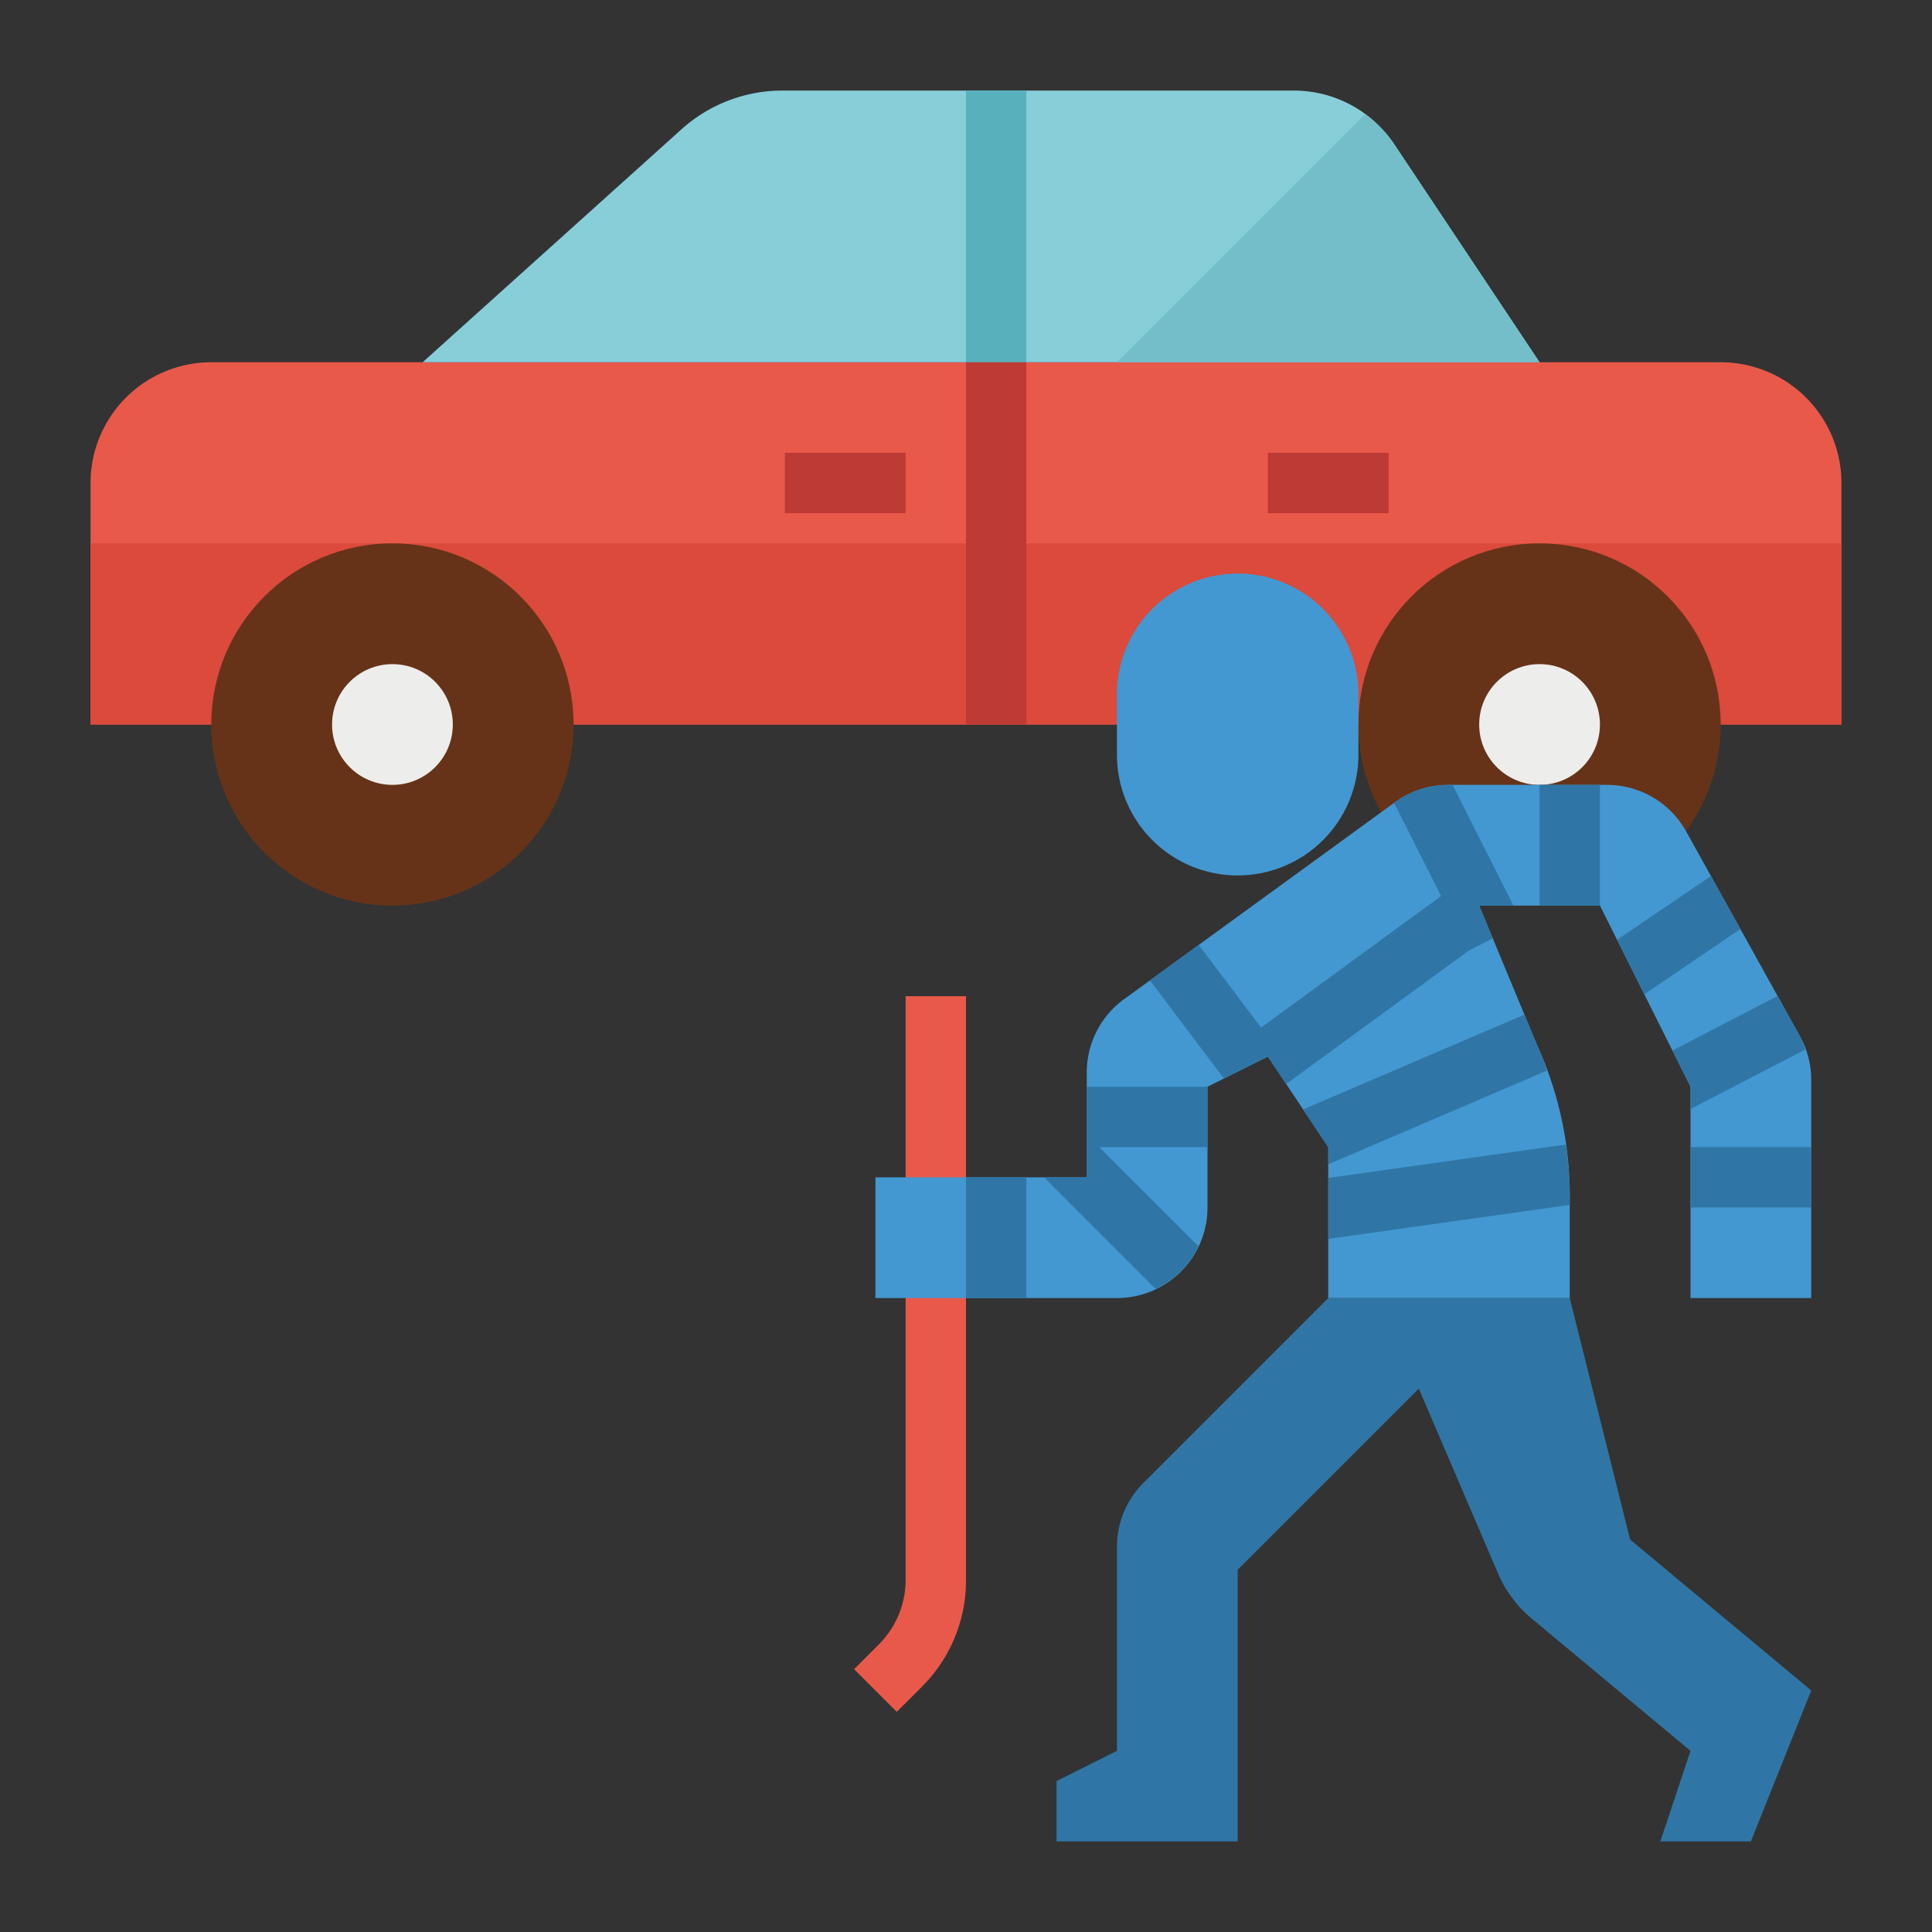<?xml version="1.0"?>
<svg xmlns="http://www.w3.org/2000/svg" viewBox="0 0 64 64" width="512" height="512"><rect x="0" y="0" width="64" height="64" fill="#333333" stroke="none"/><g id="flat"><path d="M29.707,56.707l-1.414-1.414.829-.829A3.02,3.02,0,0,0,30,52.343V33h2V52.343a4.966,4.966,0,0,1-1.464,3.535Z" style="fill:#e8594a"/><path d="M61,24H3V16a4,4,0,0,1,4-4H57a4,4,0,0,1,4,4Z" style="fill:#e8594a"/><rect x="3" y="18" width="58" height="6" style="fill:#db4a3b"/><circle cx="51" cy="24" r="6" style="fill:#663318"/><circle cx="51" cy="24" r="2" style="fill:#ededeb"/><circle cx="13" cy="24" r="6" style="fill:#663318"/><circle cx="13" cy="24" r="2" style="fill:#ededeb"/><path d="M51,12H14l8.574-7.716A5,5,0,0,1,25.919,3h16.94a4,4,0,0,1,3.328,1.781Z" style="fill:#87ced9"/><rect x="42" y="15" width="4" height="2" style="fill:#bd3a35"/><rect x="32" y="3" width="2" height="9" style="fill:#59b0bd"/><rect x="32" y="12" width="2" height="12" style="fill:#bd3a35"/><path d="M41,29h0a4,4,0,0,1-4-4V23a4,4,0,0,1,4-4h0a4,4,0,0,1,4,4v2A4,4,0,0,1,41,29Z" style="fill:#4398d1"/><path d="M44,43l-6.121,6.121A3,3,0,0,0,37,51.243V58l-2,1v2h6V52l6-6,2.622,6.117a3.988,3.988,0,0,0,1.116,1.5L56,58l-1,3h3l2-5-6-5-2-8Z" style="fill:#2f76a6"/><path d="M53.235,26H47.976a3,3,0,0,0-1.765.574L37.235,33.1A3,3,0,0,0,36,35.528V39H29v4h8a3,3,0,0,0,3-3V36l2-1,2,3v5h8V39.6a11.994,11.994,0,0,0-1.076-4.965L49,30h4l3,6v7h4V35.777a3,3,0,0,0-.378-1.457l-3.765-6.777A3,3,0,0,0,53.235,26Z" style="fill:#4398d1"/><rect x="26" y="15" width="4" height="2" style="fill:#bd3a35"/><path d="M46.188,4.781a3.993,3.993,0,0,0-.966-1L37,12H51Z" style="fill:#73bec9"/><path d="M47.976,26a3,3,0,0,0-1.765.574l-.031.022,1.557,3.088L41.774,34.04,39.709,31.3l-1.617,1.177,2.451,3.25L42,35l.606.909,6.058-4.425.787-.4L49,30h1.136L48.12,26Z" style="fill:#2f76a6"/><path d="M44,38v.57l7.249-3.107c-.1-.278-.2-.558-.325-.829L50.5,33.609l-7.332,3.142Z" style="fill:#2f76a6"/><path d="M44,41.041l8-1.127V39.6a12.026,12.026,0,0,0-.134-1.686L44,39.021Z" style="fill:#2f76a6"/><path d="M36,37.586V39H34.586l3.7,3.7A3,3,0,0,0,39.7,41.286L36.414,38H40V36H36Z" style="fill:#2f76a6"/><rect x="32" y="39" width="2" height="4" style="fill:#2f76a6"/><rect x="51" y="26" width="2" height="4" style="fill:#2f76a6"/><polygon points="56.678 29.02 53.566 31.132 54.469 32.937 57.653 30.776 56.678 29.02" style="fill:#2f76a6"/><path d="M59.622,34.32l-.738-1.328L55.4,34.8,56,36v.738l3.8-1.969A3.005,3.005,0,0,0,59.622,34.32Z" style="fill:#2f76a6"/><rect x="56" y="38" width="4" height="2" style="fill:#2f76a6"/></g></svg>
